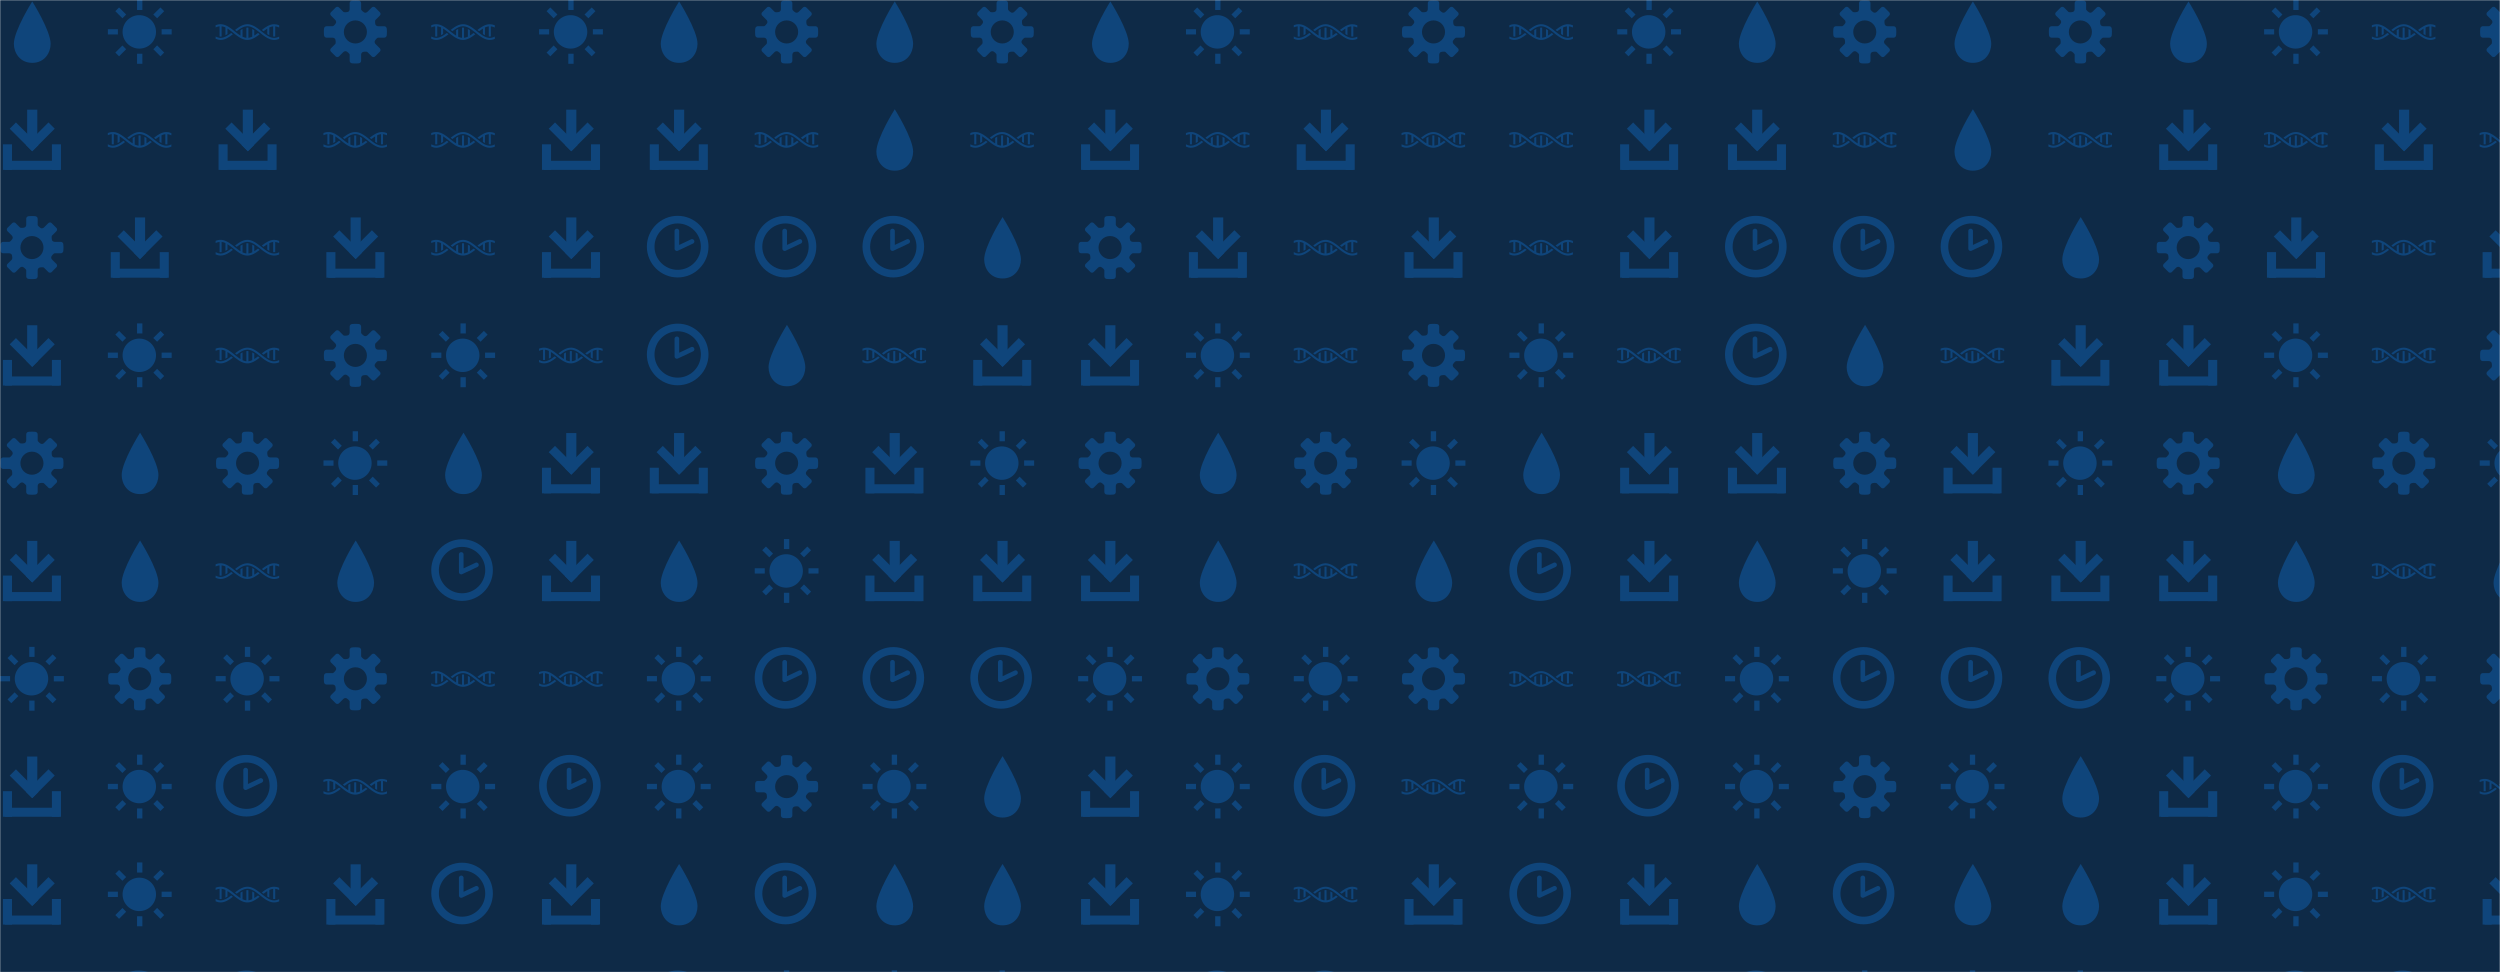 <svg xmlns="http://www.w3.org/2000/svg" version="1.1" xmlns:xlink="http://www.w3.org/1999/xlink" xmlns:svgjs="http://svgjs.dev/svgjs" width="1440" height="560" preserveAspectRatio="none" viewBox="0 0 1440 560"><g mask="url(&quot;#SvgjsMask1624&quot;)" fill="none"><rect width="1440" height="560" x="0" y="0" fill="#0e2a47"></rect><use xlink:href="#SvgjsG1631" transform="translate(0, 0)" fill="#0f457b"></use><use xlink:href="#SvgjsG1631" transform="translate(621, 0)" fill="#0f457b"></use><use xlink:href="#SvgjsG1631" transform="translate(1242, 0)" fill="#0f457b"></use></g><defs><mask id="SvgjsMask1624"><rect width="1440" height="560" fill="#ffffff"></rect></mask><g id="SvgjsG1626"><path d="M6.498 9.304L12.139 3.663l1.565 1.566-5.641 5.641z"></path><path d="M6.8 0.457h2.541v8.028H6.8z"></path><path d="M8.072 10.876L2.429 5.238l1.563-1.566L9.636 9.313zM1.2 13.277h13.733v2.266H1.2z"></path><path d="M0.733 9.143h2.267v6.4h-2.267z m12.267 0h2.267v6.4h-2.267z"></path></g><g id="SvgjsG1625"><path d="M3.474 10.969C3.474 7.665 8.077 0.361 8.077 0.361s4.602 7.305 4.602 10.608c0 2.247-1.506 4.771-4.602 4.771-3.095 0-4.603-2.524-4.603-4.771z" fill-rule="evenodd"></path></g><g id="SvgjsG1630"><path d="M7.713 15.485C3.459 15.485 0 12.025 0 7.768 0 3.513 3.459 0.051 7.713 0.051S15.432 3.513 15.432 7.768c0 4.257-3.465 7.716-7.719 7.717z m0-1.91c3.201 0 5.81-2.604 5.81-5.809 0-3.199-2.61-5.807-5.81-5.807-3.202 0-5.804 2.609-5.804 5.807-0.001 3.206 2.602 5.809 5.804 5.809z"></path><path d="M7.753 8.787a0.574 0.574 0 0 1-0.554-0.042 0.578 0.578 0 0 1-0.259-0.399L6.931 3.862a0.58 0.58 0 0 1 1.162 0v3.478l2.975-1.4a0.578 0.578 0 0 1 0.773 0.275c0.138 0.292 0.011 0.637-0.276 0.774l-3.81 1.798z"></path></g><g id="SvgjsG1629"><path d="M11.986 8.245a46.749 46.749 0 0 1-0.521-0.411c-0.146-0.116-0.293-0.233-0.44-0.348-0.88-0.688-1.797-1.316-2.816-1.407A2.815 2.815 0 0 0 7.954 6.067c-0.086 0-0.171 0.011-0.255 0.018-1.022 0.093-1.942 0.717-2.826 1.408l0.093 0.073c0.108 0.085 0.213 0.168 0.32 0.252C6.165 7.137 7.021 6.576 7.954 6.576c0.93 0 1.784 0.558 2.66 1.236a35.098 35.098 0 0 1 0.535 0.421c0.142 0.113 0.283 0.226 0.426 0.338C12.532 9.32 13.531 10 14.658 10c0.437 0 0.854-0.104 1.257-0.273v-0.557c-0.409 0.197-0.825 0.32-1.257 0.32-0.934 0-1.792-0.563-2.672-1.245z"></path><path d="M11.574 7.496c0.029 0.023 0.059 0.046 0.088 0.07 0.109 0.087 0.216 0.17 0.325 0.256 0.318-0.246 0.635-0.476 0.952-0.67v1.37c0.17 0.111 0.34 0.214 0.51 0.301V6.878c0.315-0.147 0.634-0.248 0.96-0.283v2.537c0.078 0.01 0.157 0.018 0.237 0.018 0.091 0 0.183-0.009 0.273-0.021V6.592c0.34 0.037 0.67 0.144 0.996 0.3V6.336C15.514 6.17 15.099 6.067 14.664 6.067c-1.128 0-2.13 0.68-3.09 1.429z m-7.248 1.08c-0.034-0.027-0.068-0.053-0.102-0.08-0.104-0.083-0.207-0.162-0.31-0.245-0.877 0.678-1.733 1.238-2.665 1.238C0.82 9.49 0.407 9.36 0 9.152v0.562C0.401 9.891 0.815 10 1.249 10c1.124 0 2.122-0.677 3.077-1.423z"></path><path d="M0.989 9.133c0.084 0.011 0.17 0.019 0.254 0.02 0.086 0 0.171-0.008 0.256-0.02V6.592c0.329 0.035 0.65 0.136 0.967 0.285-0.002 0.012-0.007 0.023-0.007 0.036v1.903a5.818 5.818 0 0 0 0.51-0.303V7.152c0.487 0.3 0.971 0.684 1.467 1.08C5.525 9.101 6.652 10 7.948 10c1.123 0 2.121-0.675 3.078-1.42l-0.106-0.084c-0.103-0.082-0.205-0.161-0.306-0.242-0.313 0.242-0.622 0.466-0.934 0.658V7.564A5.816 5.816 0 0 0 9.17 7.261v1.893c0 0.01 0.004 0.019 0.005 0.029-0.316 0.149-0.637 0.252-0.965 0.288V6.937a1.97 1.97 0 0 0-0.267-0.02c-0.082 0-0.163 0.008-0.243 0.017v2.541c-0.33-0.035-0.652-0.136-0.969-0.283 0.002-0.013 0.006-0.024 0.006-0.039V7.248a5.629 5.629 0 0 0-0.51 0.302v1.368c-0.49-0.299-0.976-0.686-1.474-1.083C3.666 6.966 2.539 6.067 1.243 6.067c-0.432 0-0.844 0.096-1.243 0.251v0.55c0.324-0.144 0.652-0.244 0.989-0.278V9.133z"></path></g><g id="SvgjsG1628"><path d="M2.524 8.637H0.014V7.308h2.51v1.329zM3.656 4.576L1.884 2.804l0.935-0.935 1.772 1.772-0.935 0.935z m0 6.817l0.935 0.935-1.772 1.773-0.934-0.936 1.771-1.772z m4.997-8.884h-1.33V-0.002h1.33v2.511z m-1.33 10.952h1.33v2.51h-1.33v-2.509zM12.344 4.576l-0.96-0.935 1.796-1.772 0.935 0.935-1.772 1.772z m0 6.792l1.771 1.797-0.935 0.936-1.771-1.774 0.936-0.96z m3.643-4.06v1.329h-2.51V7.308h2.509z"></path><path d="M3.702 7.984a4.184 4.184 0 1 0 8.368 0 4.184 4.184 0 1 0-8.368 0"></path></g><g id="SvgjsG1627"><path d="M15.233 9.431c0.295 0 0.569-0.239 0.61-0.532 0 0 0.056-0.411 0.056-0.899s-0.056-0.899-0.056-0.899c-0.041-0.292-0.315-0.531-0.61-0.53h-1.524c-0.295 0-0.602-0.188-0.681-0.418s-0.188-0.967 0.021-1.176l1.078-1.077c0.209-0.209 0.225-0.565 0.036-0.792l-1.268-1.268c-0.227-0.189-0.583-0.173-0.792 0.036l-1.078 1.077c-0.208 0.209-0.556 0.293-0.772 0.187s-0.822-0.552-0.821-0.847V0.767c0-0.295-0.239-0.569-0.531-0.61 0 0-0.411-0.057-0.9-0.056s-0.899 0.057-0.899 0.056c-0.293 0.04-0.532 0.315-0.532 0.61v1.524c0 0.295-0.188 0.601-0.418 0.681s-0.967 0.188-1.176-0.021l-1.078-1.078C3.689 1.665 3.333 1.649 3.107 1.837l-1.268 1.268c-0.189 0.227-0.173 0.583 0.036 0.792l1.077 1.078c0.209 0.209 0.293 0.556 0.187 0.772s-0.552 0.822-0.847 0.822H0.767c-0.295 0-0.569 0.239-0.61 0.531 0 0-0.057 0.411-0.056 0.899s0.057 0.899 0.056 0.9c0.04 0.293 0.315 0.532 0.61 0.532h1.525c0.295 0 0.601 0.188 0.681 0.417 0.079 0.23 0.188 0.967-0.02 1.176l-1.078 1.077C1.667 12.311 1.651 12.667 1.84 12.893l1.267 1.268c0.227 0.189 0.583 0.173 0.792-0.036l1.077-1.077c0.209-0.208 0.556-0.292 0.772-0.187s0.821 0.553 0.822 0.848v1.524c0 0.295 0.239 0.569 0.532 0.61 0 0 0.411 0.057 0.899 0.057s0.899-0.056 0.899-0.057c0.293-0.04 0.531-0.315 0.532-0.609v-1.524c0-0.295 0.188-0.602 0.418-0.681 0.23-0.079 0.967-0.188 1.176 0.021l1.077 1.077c0.209 0.209 0.565 0.225 0.792 0.036l1.268-1.267c0.189-0.227 0.173-0.583-0.036-0.792l-1.078-1.077c-0.209-0.209-0.293-0.557-0.186-0.773 0.106-0.216 0.552-0.822 0.847-0.822h1.525zM8 10.892c-1.597 0-2.891-1.294-2.891-2.892 0-1.596 1.295-2.891 2.891-2.891S10.892 6.404 10.892 8 9.597 10.892 8 10.892z"></path></g><g id="SvgjsG1631"><use xlink:href="#SvgjsG1625" transform="translate(0, 0) scale(2.3)" fill="#0f457b"></use><use xlink:href="#SvgjsG1626" transform="translate(0, 62.1) scale(2.3)" fill="#0f457b"></use><use xlink:href="#SvgjsG1627" transform="translate(0, 124.2) scale(2.3)" fill="#0f457b"></use><use xlink:href="#SvgjsG1626" transform="translate(0, 186.3) scale(2.3)" fill="#0f457b"></use><use xlink:href="#SvgjsG1627" transform="translate(0, 248.4) scale(2.3)" fill="#0f457b"></use><use xlink:href="#SvgjsG1626" transform="translate(0, 310.5) scale(2.3)" fill="#0f457b"></use><use xlink:href="#SvgjsG1628" transform="translate(0, 372.6) scale(2.3)" fill="#0f457b"></use><use xlink:href="#SvgjsG1626" transform="translate(0, 434.7) scale(2.3)" fill="#0f457b"></use><use xlink:href="#SvgjsG1626" transform="translate(0, 496.8) scale(2.3)" fill="#0f457b"></use><use xlink:href="#SvgjsG1629" transform="translate(0, 558.9) scale(2.3)" fill="#0f457b"></use><use xlink:href="#SvgjsG1628" transform="translate(62.1, 0) scale(2.3)" fill="#0f457b"></use><use xlink:href="#SvgjsG1629" transform="translate(62.1, 62.1) scale(2.3)" fill="#0f457b"></use><use xlink:href="#SvgjsG1626" transform="translate(62.1, 124.2) scale(2.3)" fill="#0f457b"></use><use xlink:href="#SvgjsG1628" transform="translate(62.1, 186.3) scale(2.3)" fill="#0f457b"></use><use xlink:href="#SvgjsG1625" transform="translate(62.1, 248.4) scale(2.3)" fill="#0f457b"></use><use xlink:href="#SvgjsG1625" transform="translate(62.1, 310.5) scale(2.3)" fill="#0f457b"></use><use xlink:href="#SvgjsG1627" transform="translate(62.1, 372.6) scale(2.3)" fill="#0f457b"></use><use xlink:href="#SvgjsG1628" transform="translate(62.1, 434.7) scale(2.3)" fill="#0f457b"></use><use xlink:href="#SvgjsG1628" transform="translate(62.1, 496.8) scale(2.3)" fill="#0f457b"></use><use xlink:href="#SvgjsG1630" transform="translate(62.1, 558.9) scale(2.3)" fill="#0f457b"></use><use xlink:href="#SvgjsG1629" transform="translate(124.2, 0) scale(2.3)" fill="#0f457b"></use><use xlink:href="#SvgjsG1626" transform="translate(124.2, 62.1) scale(2.3)" fill="#0f457b"></use><use xlink:href="#SvgjsG1629" transform="translate(124.2, 124.2) scale(2.3)" fill="#0f457b"></use><use xlink:href="#SvgjsG1629" transform="translate(124.2, 186.3) scale(2.3)" fill="#0f457b"></use><use xlink:href="#SvgjsG1627" transform="translate(124.2, 248.4) scale(2.3)" fill="#0f457b"></use><use xlink:href="#SvgjsG1629" transform="translate(124.2, 310.5) scale(2.3)" fill="#0f457b"></use><use xlink:href="#SvgjsG1628" transform="translate(124.2, 372.6) scale(2.3)" fill="#0f457b"></use><use xlink:href="#SvgjsG1630" transform="translate(124.2, 434.7) scale(2.3)" fill="#0f457b"></use><use xlink:href="#SvgjsG1629" transform="translate(124.2, 496.8) scale(2.3)" fill="#0f457b"></use><use xlink:href="#SvgjsG1630" transform="translate(124.2, 558.9) scale(2.3)" fill="#0f457b"></use><use xlink:href="#SvgjsG1627" transform="translate(186.3, 0) scale(2.3)" fill="#0f457b"></use><use xlink:href="#SvgjsG1629" transform="translate(186.3, 62.1) scale(2.3)" fill="#0f457b"></use><use xlink:href="#SvgjsG1626" transform="translate(186.3, 124.2) scale(2.3)" fill="#0f457b"></use><use xlink:href="#SvgjsG1627" transform="translate(186.3, 186.3) scale(2.3)" fill="#0f457b"></use><use xlink:href="#SvgjsG1628" transform="translate(186.3, 248.4) scale(2.3)" fill="#0f457b"></use><use xlink:href="#SvgjsG1625" transform="translate(186.3, 310.5) scale(2.3)" fill="#0f457b"></use><use xlink:href="#SvgjsG1627" transform="translate(186.3, 372.6) scale(2.3)" fill="#0f457b"></use><use xlink:href="#SvgjsG1629" transform="translate(186.3, 434.7) scale(2.3)" fill="#0f457b"></use><use xlink:href="#SvgjsG1626" transform="translate(186.3, 496.8) scale(2.3)" fill="#0f457b"></use><use xlink:href="#SvgjsG1625" transform="translate(186.3, 558.9) scale(2.3)" fill="#0f457b"></use><use xlink:href="#SvgjsG1629" transform="translate(248.4, 0) scale(2.3)" fill="#0f457b"></use><use xlink:href="#SvgjsG1629" transform="translate(248.4, 62.1) scale(2.3)" fill="#0f457b"></use><use xlink:href="#SvgjsG1629" transform="translate(248.4, 124.2) scale(2.3)" fill="#0f457b"></use><use xlink:href="#SvgjsG1628" transform="translate(248.4, 186.3) scale(2.3)" fill="#0f457b"></use><use xlink:href="#SvgjsG1625" transform="translate(248.4, 248.4) scale(2.3)" fill="#0f457b"></use><use xlink:href="#SvgjsG1630" transform="translate(248.4, 310.5) scale(2.3)" fill="#0f457b"></use><use xlink:href="#SvgjsG1629" transform="translate(248.4, 372.6) scale(2.3)" fill="#0f457b"></use><use xlink:href="#SvgjsG1628" transform="translate(248.4, 434.7) scale(2.3)" fill="#0f457b"></use><use xlink:href="#SvgjsG1630" transform="translate(248.4, 496.8) scale(2.3)" fill="#0f457b"></use><use xlink:href="#SvgjsG1626" transform="translate(248.4, 558.9) scale(2.3)" fill="#0f457b"></use><use xlink:href="#SvgjsG1628" transform="translate(310.5, 0) scale(2.3)" fill="#0f457b"></use><use xlink:href="#SvgjsG1626" transform="translate(310.5, 62.1) scale(2.3)" fill="#0f457b"></use><use xlink:href="#SvgjsG1626" transform="translate(310.5, 124.2) scale(2.3)" fill="#0f457b"></use><use xlink:href="#SvgjsG1629" transform="translate(310.5, 186.3) scale(2.3)" fill="#0f457b"></use><use xlink:href="#SvgjsG1626" transform="translate(310.5, 248.4) scale(2.3)" fill="#0f457b"></use><use xlink:href="#SvgjsG1626" transform="translate(310.5, 310.5) scale(2.3)" fill="#0f457b"></use><use xlink:href="#SvgjsG1629" transform="translate(310.5, 372.6) scale(2.3)" fill="#0f457b"></use><use xlink:href="#SvgjsG1630" transform="translate(310.5, 434.7) scale(2.3)" fill="#0f457b"></use><use xlink:href="#SvgjsG1626" transform="translate(310.5, 496.8) scale(2.3)" fill="#0f457b"></use><use xlink:href="#SvgjsG1625" transform="translate(310.5, 558.9) scale(2.3)" fill="#0f457b"></use><use xlink:href="#SvgjsG1625" transform="translate(372.6, 0) scale(2.3)" fill="#0f457b"></use><use xlink:href="#SvgjsG1626" transform="translate(372.6, 62.1) scale(2.3)" fill="#0f457b"></use><use xlink:href="#SvgjsG1630" transform="translate(372.6, 124.2) scale(2.3)" fill="#0f457b"></use><use xlink:href="#SvgjsG1630" transform="translate(372.6, 186.3) scale(2.3)" fill="#0f457b"></use><use xlink:href="#SvgjsG1626" transform="translate(372.6, 248.4) scale(2.3)" fill="#0f457b"></use><use xlink:href="#SvgjsG1625" transform="translate(372.6, 310.5) scale(2.3)" fill="#0f457b"></use><use xlink:href="#SvgjsG1628" transform="translate(372.6, 372.6) scale(2.3)" fill="#0f457b"></use><use xlink:href="#SvgjsG1628" transform="translate(372.6, 434.7) scale(2.3)" fill="#0f457b"></use><use xlink:href="#SvgjsG1625" transform="translate(372.6, 496.8) scale(2.3)" fill="#0f457b"></use><use xlink:href="#SvgjsG1630" transform="translate(372.6, 558.9) scale(2.3)" fill="#0f457b"></use><use xlink:href="#SvgjsG1627" transform="translate(434.7, 0) scale(2.3)" fill="#0f457b"></use><use xlink:href="#SvgjsG1629" transform="translate(434.7, 62.1) scale(2.3)" fill="#0f457b"></use><use xlink:href="#SvgjsG1630" transform="translate(434.7, 124.2) scale(2.3)" fill="#0f457b"></use><use xlink:href="#SvgjsG1625" transform="translate(434.7, 186.3) scale(2.3)" fill="#0f457b"></use><use xlink:href="#SvgjsG1627" transform="translate(434.7, 248.4) scale(2.3)" fill="#0f457b"></use><use xlink:href="#SvgjsG1628" transform="translate(434.7, 310.5) scale(2.3)" fill="#0f457b"></use><use xlink:href="#SvgjsG1630" transform="translate(434.7, 372.6) scale(2.3)" fill="#0f457b"></use><use xlink:href="#SvgjsG1627" transform="translate(434.7, 434.7) scale(2.3)" fill="#0f457b"></use><use xlink:href="#SvgjsG1630" transform="translate(434.7, 496.8) scale(2.3)" fill="#0f457b"></use><use xlink:href="#SvgjsG1628" transform="translate(434.7, 558.9) scale(2.3)" fill="#0f457b"></use><use xlink:href="#SvgjsG1625" transform="translate(496.8, 0) scale(2.3)" fill="#0f457b"></use><use xlink:href="#SvgjsG1625" transform="translate(496.8, 62.1) scale(2.3)" fill="#0f457b"></use><use xlink:href="#SvgjsG1630" transform="translate(496.8, 124.2) scale(2.3)" fill="#0f457b"></use><use xlink:href="#SvgjsG1629" transform="translate(496.8, 186.3) scale(2.3)" fill="#0f457b"></use><use xlink:href="#SvgjsG1626" transform="translate(496.8, 248.4) scale(2.3)" fill="#0f457b"></use><use xlink:href="#SvgjsG1626" transform="translate(496.8, 310.5) scale(2.3)" fill="#0f457b"></use><use xlink:href="#SvgjsG1630" transform="translate(496.8, 372.6) scale(2.3)" fill="#0f457b"></use><use xlink:href="#SvgjsG1628" transform="translate(496.8, 434.7) scale(2.3)" fill="#0f457b"></use><use xlink:href="#SvgjsG1625" transform="translate(496.8, 496.8) scale(2.3)" fill="#0f457b"></use><use xlink:href="#SvgjsG1628" transform="translate(496.8, 558.9) scale(2.3)" fill="#0f457b"></use><use xlink:href="#SvgjsG1627" transform="translate(558.9, 0) scale(2.3)" fill="#0f457b"></use><use xlink:href="#SvgjsG1629" transform="translate(558.9, 62.1) scale(2.3)" fill="#0f457b"></use><use xlink:href="#SvgjsG1625" transform="translate(558.9, 124.2) scale(2.3)" fill="#0f457b"></use><use xlink:href="#SvgjsG1626" transform="translate(558.9, 186.3) scale(2.3)" fill="#0f457b"></use><use xlink:href="#SvgjsG1628" transform="translate(558.9, 248.4) scale(2.3)" fill="#0f457b"></use><use xlink:href="#SvgjsG1626" transform="translate(558.9, 310.5) scale(2.3)" fill="#0f457b"></use><use xlink:href="#SvgjsG1630" transform="translate(558.9, 372.6) scale(2.3)" fill="#0f457b"></use><use xlink:href="#SvgjsG1625" transform="translate(558.9, 434.7) scale(2.3)" fill="#0f457b"></use><use xlink:href="#SvgjsG1625" transform="translate(558.9, 496.8) scale(2.3)" fill="#0f457b"></use><use xlink:href="#SvgjsG1628" transform="translate(558.9, 558.9) scale(2.3)" fill="#0f457b"></use></g></defs></svg>
